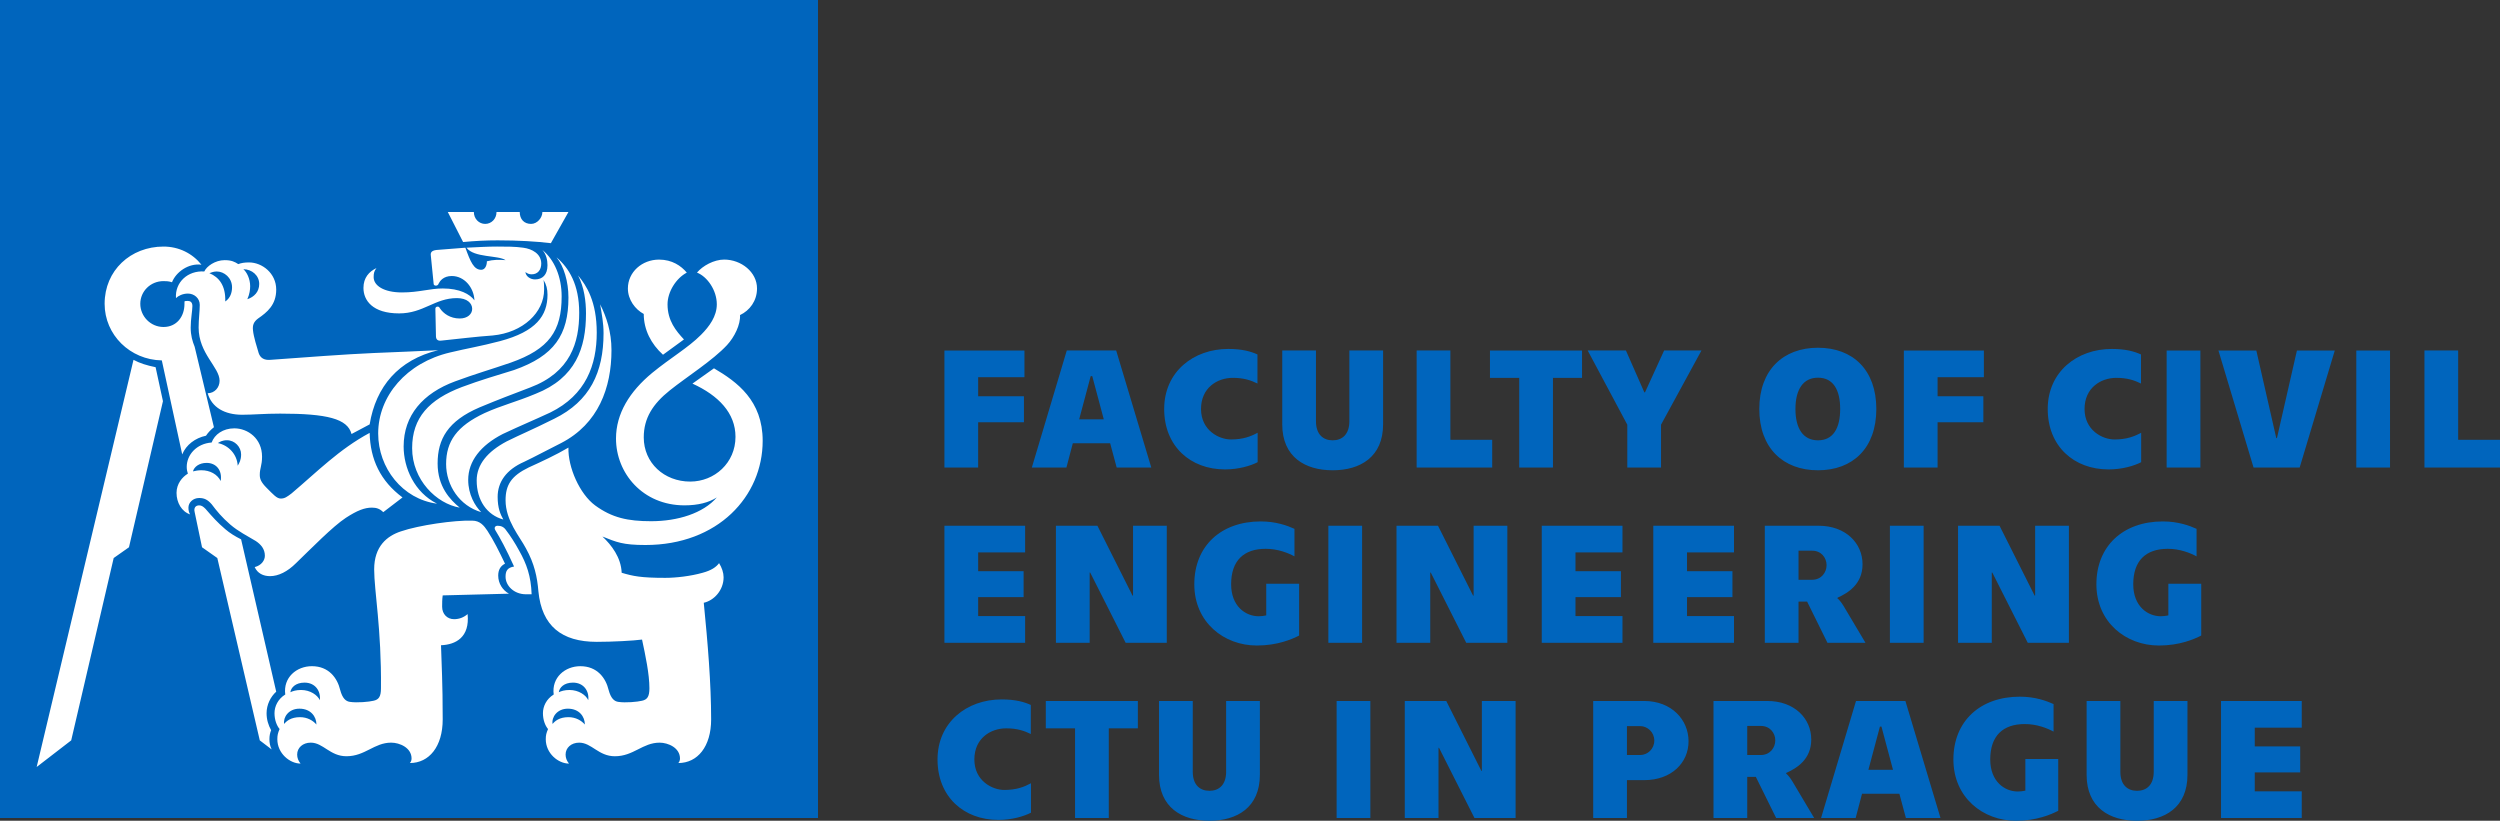 <?xml version="1.0" encoding="UTF-8" standalone="no"?>
<!-- Generator: Adobe Illustrator 15.0.0, SVG Export Plug-In . SVG Version: 6.00 Build 0)  -->

<svg
   version="1.1"
   id="Layer_1"
   x="0px"
   y="0px"
   width="583.384"
   height="191.528"
   viewBox="0 0 583.384 191.528"
   enable-background="new 0 0 617.332 226.77"
   xml:space="preserve"
   sodipodi:docname="civil_engeneering.svg"
   inkscape:version="1.4 (unknown)"
   xmlns:inkscape="http://www.inkscape.org/namespaces/inkscape"
   xmlns:sodipodi="http://sodipodi.sourceforge.net/DTD/sodipodi-0.dtd"
   xmlns="http://www.w3.org/2000/svg"
   xmlns:svg="http://www.w3.org/2000/svg"><rect x="0" y="0" width="583.384" height="191.528" fill="#333333" stroke="none"/><defs
   id="defs5" /><sodipodi:namedview
   id="namedview5"
   pagecolor="#ffffff"
   bordercolor="#666666"
   borderopacity="1.0"
   inkscape:showpageshadow="2"
   inkscape:pageopacity="0.0"
   inkscape:pagecheckerboard="0"
   inkscape:deskcolor="#d1d1d1"
   inkscape:zoom="1.2554023"
   inkscape:cx="288.35377"
   inkscape:cy="94.790328"
   inkscape:window-width="1920"
   inkscape:window-height="1022"
   inkscape:window-x="0"
   inkscape:window-y="34"
   inkscape:window-maximized="1"
   inkscape:current-layer="Layer_1" />
<g
   id="g5"
   transform="translate(-19.994,-18.427)">
	<rect
   x="19.994"
   y="18.427"
   fill="#0065bd"
   width="190.886"
   height="190.884"
   id="rect1" />
	<g
   id="g4">
		<path
   fill="#ffffff"
   d="m 174.707,101.206 4.891,-3.569 c -1.849,-1.982 -3.833,-4.361 -3.833,-8.194 0,-2.907 1.983,-6.079 4.493,-7.4 -1.321,-1.586 -3.437,-3.038 -6.475,-3.038 -3.965,0 -7.27,2.907 -7.27,6.738 0,2.643 1.719,4.891 3.702,5.947 0.001,3.7 1.72,7.002 4.492,9.516 m -26.163,-26.034 4.096,-7.27 h -6.079 c 0,1.321 -1.19,2.774 -2.646,2.774 -1.583,0 -2.641,-1.056 -2.641,-2.774 h -5.418 c 0,1.586 -1.188,2.774 -2.642,2.774 -1.454,0 -2.645,-1.188 -2.645,-2.774 h -6.079 l 3.57,7.003 c 2.776,-0.263 5.417,-0.394 8.061,-0.394 4.887,0 9.119,0.263 12.423,0.661 m -11.102,64.487 c -0.661,-1.188 -1.321,-2.644 -1.321,-5.284 0,-3.438 1.982,-6.344 6.212,-8.195 2.775,-1.321 4.887,-2.51 8.589,-4.358 8.721,-4.493 11.761,-12.952 11.761,-21.674 0,-4.36 -1.191,-7.798 -2.643,-10.705 0.394,2.379 0.792,4.363 0.792,6.74 0,9.119 -3.17,15.859 -11.497,19.954 -5.284,2.643 -7.93,3.7 -11.103,5.287 -4.489,2.377 -7.003,5.418 -7.003,9.118 10e-4,4.624 2.378,8.062 6.213,9.117 m -5.154,-1.716 c -1.452,-1.456 -3.038,-4.099 -3.038,-7.533 0,-4.361 2.905,-8.062 8.059,-10.705 4.493,-2.114 7.135,-3.173 11.099,-5.021 8.328,-4.096 10.837,-11.101 10.837,-18.632 0,-7.27 -2.377,-10.97 -4.361,-13.349 1.454,2.777 1.851,6.08 1.851,8.856 0,8.061 -2.377,15.064 -11.761,18.764 -4.758,1.981 -7.798,2.642 -11.894,4.492 -6.477,3.041 -8.986,6.609 -8.986,11.894 0.001,5.022 3.173,9.778 8.194,11.234 m -5.021,-1.058 c -2.249,-1.849 -5.156,-4.889 -5.156,-10.308 0,-5.682 2.379,-9.91 9.78,-13.082 4.76,-1.982 7.27,-2.907 11.763,-4.626 9.515,-3.568 11.496,-10.573 11.496,-17.445 0,-6.605 -2.379,-10.44 -5.286,-12.95 1.718,2.114 2.776,5.684 2.776,9.382 0,8.722 -3.305,13.612 -12.687,16.917 -3.833,1.188 -7.929,2.377 -12.159,3.963 -7.664,2.907 -11.629,7.135 -11.629,14.273 10e-4,7.401 5.683,12.952 11.102,13.876 m -5.287,-0.924 c -5.286,-2.644 -7.798,-8.325 -7.798,-13.349 0,-7.269 4.493,-12.422 12.024,-15.199 4.629,-1.716 8.328,-2.772 12.954,-4.359 8.986,-3.172 11.894,-7.4 11.894,-15.461 0,-4.625 -1.719,-8.589 -4.493,-10.835 0.923,1.056 1.188,2.377 1.188,3.568 0,2.247 -1.188,3.303 -2.907,3.303 -1.058,0 -2.116,-0.661 -2.247,-1.717 0.528,0.394 0.926,0.528 1.456,0.528 1.452,0 2.245,-1.058 2.245,-2.511 0,-2.247 -2.114,-3.438 -4.228,-3.701 -1.851,-0.265 -3.835,-0.265 -6.08,-0.265 -2.245,0 -4.361,0.132 -7.135,0.265 1.716,2.379 7.4,1.719 9.117,2.907 -1.455,-0.13 -2.907,-0.13 -4.362,0.263 0,0.928 -0.394,1.984 -1.319,1.984 -1.719,0 -2.512,-1.85 -3.7,-5.154 l -6.74,0.53 c -1.058,0.13 -1.454,0.528 -1.323,1.321 l 0.663,6.607 c 0,0.263 0.265,0.396 0.53,0.396 0.263,0 0.526,-0.133 0.659,-0.53 0.265,-0.528 1.06,-1.717 3.04,-1.717 2.907,0 5.154,2.645 5.285,5.682 -1.056,-1.452 -3.434,-2.775 -7.4,-2.775 -3.038,0 -5.547,0.926 -9.513,0.926 -4.229,0 -6.607,-1.586 -6.607,-3.568 0,-0.925 0.13,-1.456 0.661,-2.116 -1.719,0.793 -3.04,2.249 -3.04,4.626 0,2.907 2.116,5.949 8.324,5.949 5.682,0 8.328,-3.57 13.48,-3.57 2.379,0 3.569,1.189 3.569,2.512 0,1.188 -1.06,2.247 -2.907,2.247 -2.249,0 -3.831,-1.188 -4.625,-2.379 -0.132,-0.265 -0.265,-0.396 -0.53,-0.396 -0.394,0 -0.528,0.263 -0.528,0.528 l 0.134,6.342 c 0,0.793 0.394,1.191 1.321,1.058 3.963,-0.397 8.059,-0.925 11.894,-1.188 7.136,-0.661 12.026,-5.421 12.026,-10.705 0,-0.793 0,-1.456 -0.132,-2.247 0.658,1.058 0.923,2.114 0.923,3.435 0,4.891 -2.642,8.591 -11.099,10.838 -4.495,1.188 -7.798,1.716 -11.633,2.642 -10.175,2.379 -16.78,10.175 -16.78,18.898 -0.003,8.062 5.678,15.329 13.739,16.387 M 77.708,88.254 c 0.53,-1.188 0.663,-2.247 0.663,-3.04 0,-1.719 -0.795,-3.303 -1.586,-3.963 1.982,0 3.698,1.452 3.698,3.435 0,1.849 -1.189,3.04 -2.775,3.568 m 24.318,31.451 4.228,-2.247 c 1.454,-8.852 6.738,-15.063 15.99,-17.311 -4.889,0.263 -9.119,0.396 -15.064,0.661 -6.342,0.263 -16.783,1.058 -24.05,1.586 -1.456,0.132 -2.379,-0.398 -2.777,-1.586 -0.396,-1.321 -1.188,-3.833 -1.321,-5.286 -0.134,-1.19 0.133,-1.984 1.191,-2.775 2.112,-1.456 4.228,-3.172 4.228,-6.74 0,-3.833 -3.305,-6.342 -6.344,-6.342 -1.056,0 -1.849,0.13 -2.51,0.394 -0.795,-0.526 -1.586,-0.924 -3.172,-0.924 -2.249,0 -4.229,1.454 -4.758,2.643 -3.831,-0.263 -6.871,2.511 -6.607,6.211 0.528,-0.53 1.586,-1.056 2.776,-1.056 1.452,0 2.775,1.056 2.775,2.642 0,1.454 -0.265,3.305 -0.265,5.284 0,6.082 4.891,9.253 4.891,12.424 0,1.586 -1.19,2.907 -2.776,2.907 0.925,3.305 3.965,5.021 8.061,5.021 2.644,0 5.023,-0.264 8.854,-0.264 10.968,10e-4 15.722,1.19 16.65,4.758 m 40.7,37.399 h 1.325 c -0.136,-4.23 -1.19,-7.138 -2.907,-10.175 -0.927,-1.719 -2.116,-3.568 -3.042,-4.761 -0.528,-0.791 -1.19,-1.054 -1.982,-1.054 -0.53,0 -0.925,0.394 -0.53,1.054 1.06,1.719 2.512,4.363 4.363,8.459 -1.586,0.265 -1.984,1.058 -1.984,2.379 0.001,2.115 1.985,4.098 4.757,4.098 M 72.557,88.782 c 0.13,-3.7 -1.454,-5.682 -3.7,-6.607 0.396,-0.133 0.923,-0.397 1.717,-0.397 1.718,0 3.569,1.456 3.569,3.702 0,1.188 -0.398,2.509 -1.586,3.302 m 84.707,93.033 c -0.528,-1.188 -2.247,-2.377 -4.361,-2.377 -1.19,0 -1.981,0.263 -2.512,0.528 0.133,-1.059 1.19,-2.247 3.305,-2.247 2.51,0.001 3.831,1.982 3.568,4.096 m -0.793,5.684 c -0.793,-0.925 -2.112,-1.719 -3.831,-1.719 -2.116,0 -3.172,0.926 -3.702,1.587 -0.263,-1.587 1.058,-3.568 3.57,-3.568 2.642,0 3.963,1.849 3.963,3.7 M 62.514,124.461 c 0.923,-2.246 3.038,-3.83 5.549,-4.358 0.526,-0.795 1.188,-1.454 1.851,-1.983 L 65.421,99.353 c -0.53,-1.319 -0.928,-2.64 -0.928,-4.493 0,-1.979 0.397,-3.963 0.397,-5.02 0,-0.925 -0.528,-1.188 -1.056,-1.188 -0.397,0 -0.663,0 -0.793,0.131 v 0.53 c 0,3.038 -1.853,5.417 -4.891,5.417 -3.038,0 -5.419,-2.51 -5.419,-5.417 0,-2.907 2.381,-5.288 5.419,-5.288 0.528,0 1.19,0 1.981,0.265 0.926,-2.377 3.833,-4.493 6.871,-4.096 -2.112,-2.644 -5.284,-4.23 -8.852,-4.23 -7.666,0 -13.743,5.551 -13.743,13.349 0,7.266 5.947,13.083 13.347,13.215 z m 20.483,28.413 c 1.982,0 4.096,-1.058 6.078,-3.037 3.567,-3.438 8.591,-8.591 11.63,-10.575 2.642,-1.717 4.361,-2.377 6.078,-2.377 1.058,0 1.853,0.265 2.644,1.059 l 4.493,-3.438 c -5.154,-3.833 -7.533,-8.854 -7.666,-15.064 -7.135,3.831 -12.289,9.119 -18.238,14.139 -1.056,0.795 -1.584,1.188 -2.51,1.188 -0.925,0 -1.719,-0.924 -3.305,-2.51 -1.321,-1.321 -1.586,-2.114 -1.586,-3.037 0,-1.586 0.53,-2.116 0.53,-4.23 0,-4.229 -3.303,-6.607 -6.475,-6.607 -2.645,0 -4.626,1.453 -5.287,3.305 -3.569,0.263 -5.816,2.907 -5.816,5.68 0,0.663 0.134,1.192 0.267,1.586 -1.321,0.795 -2.646,2.38 -2.646,4.495 0,2.247 1.19,4.361 3.174,5.021 -0.267,-0.397 -0.397,-0.926 -0.397,-1.586 0,-1.188 1.058,-2.246 2.511,-2.246 1.189,0 1.982,0.397 2.907,1.453 1.189,1.586 2.379,3.04 4.361,4.758 1.851,1.587 3.963,2.643 5.947,3.833 1.189,0.791 2.112,1.85 2.112,3.436 0,1.058 -0.791,2.246 -2.377,2.644 0.661,1.45 1.985,2.11 3.571,2.11 m -7.533,-25.769 c -0.133,-2.645 -2.114,-4.757 -4.626,-5.284 0.397,-0.268 1.056,-0.661 2.114,-0.661 1.849,0 3.305,1.584 3.305,3.301 0,1.323 -0.398,1.983 -0.793,2.644 m 14.668,69.511 c -0.53,-0.66 -0.793,-1.321 -0.793,-2.114 0,-1.584 1.321,-2.774 3.17,-2.774 2.907,0 4.493,3.172 8.328,3.172 4.361,0 6.473,-3.172 10.438,-3.172 1.983,0 4.76,1.19 4.76,3.7 0,0.397 -0.136,0.793 -0.397,1.058 4.493,0 7.662,-3.832 7.662,-10.177 0,-8.854 -0.261,-12.422 -0.394,-17.311 3.437,-0.133 6.738,-1.851 6.208,-7.268 -0.923,0.791 -1.979,1.188 -3.168,1.188 -1.586,0 -2.777,-1.188 -2.777,-2.907 0,-0.795 0,-1.719 0.131,-2.645 l 15.463,-0.397 c -1.454,-0.791 -2.51,-2.377 -2.51,-4.226 0,-1.321 0.528,-2.247 1.586,-2.777 -1.456,-3.037 -2.644,-5.417 -4.096,-7.663 -0.795,-1.188 -1.719,-2.379 -3.57,-2.379 -4.098,-0.133 -12.421,1.056 -16.652,2.512 -3.17,1.056 -6.212,3.435 -6.212,8.852 0,5.023 1.719,13.877 1.586,27.753 0,1.983 -0.528,2.644 -1.717,2.907 -1.058,0.265 -3.833,0.527 -5.551,0.265 -0.924,-0.135 -1.719,-0.793 -2.247,-2.774 -0.661,-2.776 -2.642,-5.552 -6.607,-5.552 -3.57,0 -6.738,2.645 -6.21,6.607 -1.719,1.059 -2.512,2.777 -2.512,4.361 0,1.586 0.528,2.907 1.188,3.7 -0.396,0.925 -0.526,1.453 -0.526,2.379 0.002,3.305 2.91,5.682 5.419,5.682 M 71.497,130.673 c -0.791,-1.586 -2.51,-2.51 -4.493,-2.51 -0.791,0 -1.452,0.133 -1.98,0.264 0.263,-1.059 1.454,-1.982 3.172,-1.982 2.246,-10e-4 3.698,1.718 3.301,4.228 m 23.128,51.142 c -0.53,-1.188 -2.247,-2.377 -4.361,-2.377 -1.19,0 -1.983,0.263 -2.512,0.528 0.131,-1.059 1.19,-2.247 3.305,-2.247 2.51,0.001 3.832,1.982 3.568,4.096 M 83.39,193.313 c -0.394,-0.793 -0.526,-1.586 -0.526,-2.379 0,-0.793 0.132,-1.454 0.396,-2.114 -0.661,-1.19 -1.058,-2.512 -1.058,-3.965 0,-1.982 0.928,-3.831 2.249,-5.021 l -8.193,-35.549 c -1.323,-0.66 -2.644,-1.453 -3.7,-2.379 -1.851,-1.586 -2.907,-2.774 -4.626,-4.757 -0.53,-0.527 -0.927,-0.793 -1.454,-0.793 -0.795,0 -1.321,0.528 -1.056,1.587 l 1.716,8.191 3.568,2.512 9.91,42.551 z m 10.444,-5.814 c -0.795,-0.925 -2.116,-1.719 -3.835,-1.719 -2.116,0 -3.172,0.926 -3.702,1.587 -0.261,-1.587 1.06,-3.568 3.57,-3.568 2.642,0 3.967,1.849 3.967,3.7 m -65.285,9.91 8.061,-6.212 9.912,-42.551 3.568,-2.512 7.93,-34.093 -1.718,-7.929 c -1.984,-0.397 -3.702,-0.925 -5.154,-1.718 z m 124.222,-0.793 c -0.528,-0.66 -0.793,-1.321 -0.793,-2.114 0,-1.584 1.321,-2.774 3.172,-2.774 2.907,0 4.493,3.172 8.326,3.172 4.359,0 6.475,-3.172 10.438,-3.172 1.983,0 4.758,1.19 4.758,3.7 0,0.397 -0.132,0.793 -0.396,1.058 4.493,0 7.664,-3.832 7.664,-10.177 0,-8.456 -0.791,-17.839 -1.719,-27.223 2.379,-0.527 4.626,-2.907 4.626,-5.946 0,-1.057 -0.394,-2.247 -1.056,-3.303 -0.663,0.925 -1.851,1.716 -3.831,2.246 -2.776,0.791 -6.212,1.188 -8.725,1.188 -5.682,0 -7.531,-0.397 -10.173,-1.188 -0.134,-3.567 -2.379,-6.477 -4.493,-8.458 3.303,1.32 4.756,1.981 10.042,1.981 16.915,0 27.355,-11.364 27.355,-24.315 0,-9.384 -5.947,-13.743 -11.366,-16.915 l -5.021,3.568 c 6.079,2.774 10.042,6.871 10.042,12.421 0,6.079 -4.887,10.442 -10.569,10.442 -6.081,0 -10.837,-4.363 -10.837,-10.31 0,-4.491 2.112,-7.796 6.077,-10.968 3.965,-3.17 10.045,-7.003 13.35,-10.571 1.718,-1.853 3.17,-4.76 3.038,-7.007 2.247,-1.056 3.965,-3.301 3.965,-6.21 0,-3.831 -3.698,-6.738 -7.664,-6.738 -2.381,0 -5.021,1.452 -6.346,3.038 2.381,0.926 4.627,4.096 4.627,7.4 0,2.777 -1.716,5.154 -3.7,7.136 -3.04,3.042 -7.003,5.288 -11.366,8.856 -5.286,4.361 -8.458,9.514 -8.458,15.329 0,8.062 6.212,15.594 15.99,15.594 3.172,0 5.684,-0.66 7.535,-1.851 -3.172,3.7 -9.117,5.551 -15.329,5.551 -5.421,0 -9.119,-0.795 -13.083,-3.7 -3.57,-2.642 -6.344,-8.854 -6.212,-13.479 -2.907,1.719 -6.344,3.303 -9.251,4.626 -4.098,1.981 -5.419,4.096 -5.419,7.663 0,4.759 3.305,8.459 4.756,11.233 1.984,3.567 2.645,6.74 2.907,10.043 0.795,8.062 5.421,11.763 13.612,11.763 3.702,0 8.589,-0.265 10.573,-0.53 0.793,3.702 1.719,8.062 1.719,11.366 0,1.983 -0.53,2.644 -1.719,2.907 -1.056,0.265 -3.833,0.527 -5.549,0.265 -0.924,-0.135 -1.719,-0.793 -2.249,-2.774 -0.659,-2.776 -2.642,-5.552 -6.605,-5.552 -3.57,0 -6.74,2.645 -6.212,6.607 -1.719,1.059 -2.512,2.777 -2.512,4.361 0,1.586 0.528,2.907 1.19,3.7 -0.397,0.925 -0.53,1.453 -0.53,2.379 0.002,3.305 2.911,5.682 5.421,5.682"
   id="path1" />
		<path
   fill="#0065bd"
   d="m 538.277,209.315 h 18.835 v -6.227 h -10.963 v -4.417 h 10.604 v -6.063 h -10.604 v -4.378 h 10.963 v -6.226 h -18.835 z m -19.597,0.64 c 6.426,0 11.767,-3.092 11.767,-10.722 v -17.229 h -7.872 v 16.506 c 0,3.092 -1.686,4.456 -3.895,4.456 -2.208,0 -3.894,-1.364 -3.894,-4.456 v -16.506 h -7.872 v 17.229 c 0,7.63 5.341,10.722 11.766,10.722 m -28.27,0 c 4.857,0 8.23,-1.484 9.877,-2.33 v -12.086 h -7.669 v 7.389 c -0.563,0.121 -1.165,0.2 -1.768,0.2 -3.054,0 -6.426,-2.328 -6.426,-7.471 0,-5.539 2.971,-8.271 8.07,-8.271 2.813,0 5.222,0.964 6.709,1.767 v -6.426 c -1.607,-0.723 -4.258,-1.727 -7.87,-1.727 -9.279,0 -15.505,5.742 -15.505,14.656 0.001,8.92 6.948,14.299 14.582,14.299 m -34.418,-11.887 2.688,-10.08 h 0.362 l 2.693,10.08 z m 8.752,11.247 h 8.075 l -8.193,-27.311 h -11.525 l -8.153,27.311 h 8.071 l 1.488,-5.663 h 8.714 z m -37.025,-14.7 v -6.787 h 3.172 c 2.13,0 3.375,1.646 3.375,3.373 0,1.729 -1.245,3.414 -3.375,3.414 z m -7.872,14.7 h 7.872 v -9.601 h 2.007 l 4.739,9.601 h 8.875 l -5.018,-8.436 c -0.521,-0.883 -1.165,-1.686 -1.527,-1.928 l 0.041,-0.161 c 2.408,-1.084 5.822,-3.134 5.822,-7.79 0,-4.9 -3.896,-8.996 -10.278,-8.996 h -12.533 z m -20.199,-14.7 v -6.746 h 3.093 c 1.725,0 3.291,1.444 3.291,3.371 0,1.97 -1.566,3.375 -3.291,3.375 z m -7.872,14.7 h 7.872 v -8.837 h 4.017 c 6.385,0 10.359,-4.055 10.359,-9.076 0,-5.02 -3.975,-9.397 -10.359,-9.397 h -11.889 z m -43.973,0 h 7.872 V 192.93 h 0.119 l 8.275,16.386 h 9.596 v -27.311 h -7.87 v 16.305 h -0.12 l -8.191,-16.305 h -9.681 z m -15.902,0 h 7.87 v -27.311 h -7.87 z m -29.677,0.64 c 6.424,0 11.765,-3.092 11.765,-10.722 v -17.229 h -7.872 v 16.506 c 0,3.092 -1.684,4.456 -3.893,4.456 -2.21,0 -3.896,-1.364 -3.896,-4.456 v -16.506 h -7.872 v 17.229 c 0,7.63 5.341,10.722 11.768,10.722 m -31.364,-0.64 h 7.87 V 188.39 h 6.787 v -6.385 h -21.484 v 6.385 h 6.828 v 20.925 z m -17.912,0.441 c 3.252,0 5.984,-0.845 7.63,-1.687 v -6.868 c -1.567,0.844 -3.373,1.566 -6.226,1.566 -2.853,0 -6.987,-2.169 -6.987,-7.11 0,-4.938 3.776,-7.268 7.432,-7.268 2.488,0 4.214,0.563 5.74,1.325 v -6.787 c -1.605,-0.721 -3.613,-1.284 -6.828,-1.284 -8.071,0 -14.938,5.303 -14.938,14.014 0.001,8.716 6.146,14.099 14.177,14.099"
   id="path2" />
		<path
   fill="#0065bd"
   d="m 523.778,169.062 c 4.857,0 8.232,-1.486 9.879,-2.328 v -12.091 h -7.671 v 7.391 c -0.562,0.121 -1.165,0.199 -1.768,0.199 -3.053,0 -6.424,-2.329 -6.424,-7.467 0,-5.544 2.969,-8.273 8.07,-8.273 2.812,0 5.222,0.964 6.707,1.765 v -6.424 c -1.605,-0.725 -4.256,-1.729 -7.87,-1.729 -9.277,0 -15.505,5.742 -15.505,14.661 10e-4,8.915 6.95,14.296 14.582,14.296 m -46.867,-0.642 h 7.872 v -16.386 h 0.12 l 8.273,16.386 h 9.599 v -27.311 h -7.872 v 16.307 h -0.12 l -8.192,-16.307 h -9.68 z m -15.902,0 h 7.87 v -27.311 h -7.87 z m -21.322,-14.7 v -6.786 h 3.172 c 2.128,0 3.373,1.646 3.373,3.375 0,1.726 -1.245,3.411 -3.373,3.411 z m -7.873,14.7 h 7.872 v -9.599 h 2.007 l 4.739,9.599 h 8.873 l -5.02,-8.436 c -0.521,-0.883 -1.163,-1.686 -1.523,-1.927 l 0.039,-0.16 c 2.408,-1.085 5.822,-3.131 5.822,-7.79 0,-4.9 -3.894,-8.998 -10.28,-8.998 h -12.529 z m -26.022,0 h 18.833 v -6.226 h -10.963 v -4.418 h 10.603 v -6.063 h -10.603 v -4.378 h 10.963 v -6.226 h -18.833 z m -26.025,0 h 18.838 v -6.226 h -10.967 v -4.418 h 10.604 v -6.063 h -10.604 v -4.378 h 10.967 v -6.226 h -18.838 z m -33.893,0 h 7.872 v -16.386 h 0.12 l 8.273,16.386 h 9.597 v -27.311 h -7.87 v 16.307 h -0.121 l -8.191,-16.307 h -9.68 z m -15.902,0 h 7.87 v -27.311 h -7.87 z m -16.706,0.642 c 4.859,0 8.234,-1.486 9.881,-2.328 v -12.091 h -7.673 v 7.391 c -0.562,0.121 -1.162,0.199 -1.766,0.199 -3.052,0 -6.427,-2.329 -6.427,-7.467 0,-5.544 2.974,-8.273 8.073,-8.273 2.812,0 5.22,0.964 6.705,1.765 v -6.424 c -1.606,-0.725 -4.256,-1.729 -7.87,-1.729 -9.277,0 -15.501,5.742 -15.501,14.661 0,8.915 6.947,14.296 14.578,14.296 M 266.4,168.42 h 7.872 v -16.386 h 0.121 l 8.271,16.386 h 9.599 v -27.311 h -7.872 v 16.307 h -0.119 l -8.193,-16.307 H 266.4 Z m -26.022,0 h 18.834 v -6.226 H 248.25 v -4.418 h 10.604 v -6.063 H 248.25 v -4.378 h 10.962 v -6.226 h -18.834 z"
   id="path3" />
		<path
   fill="#0065bd"
   d="m 585.748,127.526 h 17.63 v -6.468 h -9.762 v -20.841 h -7.868 z m -15.904,0 h 7.872 v -27.309 h -7.872 z m -23.975,0 h 10.76 l 8.196,-27.309 h -8.835 l -4.661,20.439 h -0.159 l -4.658,-20.439 h -8.837 z m -20.28,0 h 7.872 v -27.309 h -7.872 z m -13.573,0.441 c 3.25,0 5.981,-0.844 7.628,-1.686 v -6.869 c -1.564,0.846 -3.373,1.567 -6.226,1.567 -2.851,0 -6.987,-2.169 -6.987,-7.108 0,-4.939 3.776,-7.27 7.432,-7.27 2.49,0 4.217,0.563 5.74,1.325 v -6.785 c -1.605,-0.723 -3.614,-1.286 -6.827,-1.286 -8.071,0 -14.938,5.302 -14.938,14.016 0,8.716 6.143,14.096 14.178,14.096 m -47.75,-27.749 v 27.309 h 7.871 v -10.563 h 10.682 v -6.063 h -10.682 v -4.458 h 10.803 v -6.224 h -18.674 z m -20.041,20.962 c -3.493,0 -5.259,-2.81 -5.259,-7.309 0,-4.497 1.766,-7.309 5.259,-7.309 3.537,0 5.182,2.812 5.182,7.309 -10e-4,4.499 -1.645,7.309 -5.182,7.309 m 0,6.989 c 8.152,0 13.616,-5.183 13.616,-14.298 0,-9.117 -5.464,-14.296 -13.616,-14.296 -8.111,0 -13.692,5.179 -13.692,14.296 -0.001,9.115 5.58,14.298 13.692,14.298 m -44.495,-0.643 h 7.872 v -10 l 9.435,-17.309 h -8.714 l -4.458,9.758 h -0.16 l -4.296,-9.758 h -8.919 l 9.24,17.309 z m -25.221,0 h 7.872 v -20.925 h 6.787 v -6.383 h -21.486 v 6.383 h 6.827 z m -23.936,0 h 17.631 v -6.468 h -9.759 v -20.841 h -7.872 z m -19.595,0.643 c 6.424,0 11.767,-3.092 11.767,-10.723 v -17.229 h -7.871 v 16.504 c 0,3.092 -1.688,4.458 -3.896,4.458 -2.208,0 -3.896,-1.366 -3.896,-4.458 v -16.504 h -7.871 v 17.229 c 0,7.631 5.342,10.723 11.767,10.723 m -25.142,-0.202 c 3.254,0 5.985,-0.844 7.632,-1.686 v -6.869 c -1.564,0.846 -3.372,1.567 -6.226,1.567 -2.851,0 -6.986,-2.169 -6.986,-7.108 0,-4.939 3.775,-7.27 7.427,-7.27 2.49,0 4.221,0.563 5.745,1.325 v -6.785 c -1.606,-0.723 -3.613,-1.286 -6.828,-1.286 -8.07,0 -14.939,5.302 -14.939,14.016 -10e-4,8.716 6.145,14.096 14.175,14.096 m -34.013,-11.686 2.689,-10.082 h 0.362 l 2.693,10.082 z m 8.752,11.245 h 8.075 l -8.194,-27.309 h -11.525 l -8.153,27.309 h 8.071 l 1.489,-5.662 h 8.714 z m -40.197,-27.308 v 27.309 h 7.872 v -10.563 h 10.682 v -6.063 H 248.25 v -4.458 h 10.803 v -6.224 h -18.675 z"
   id="path4" />
	</g>
</g>
</svg>
